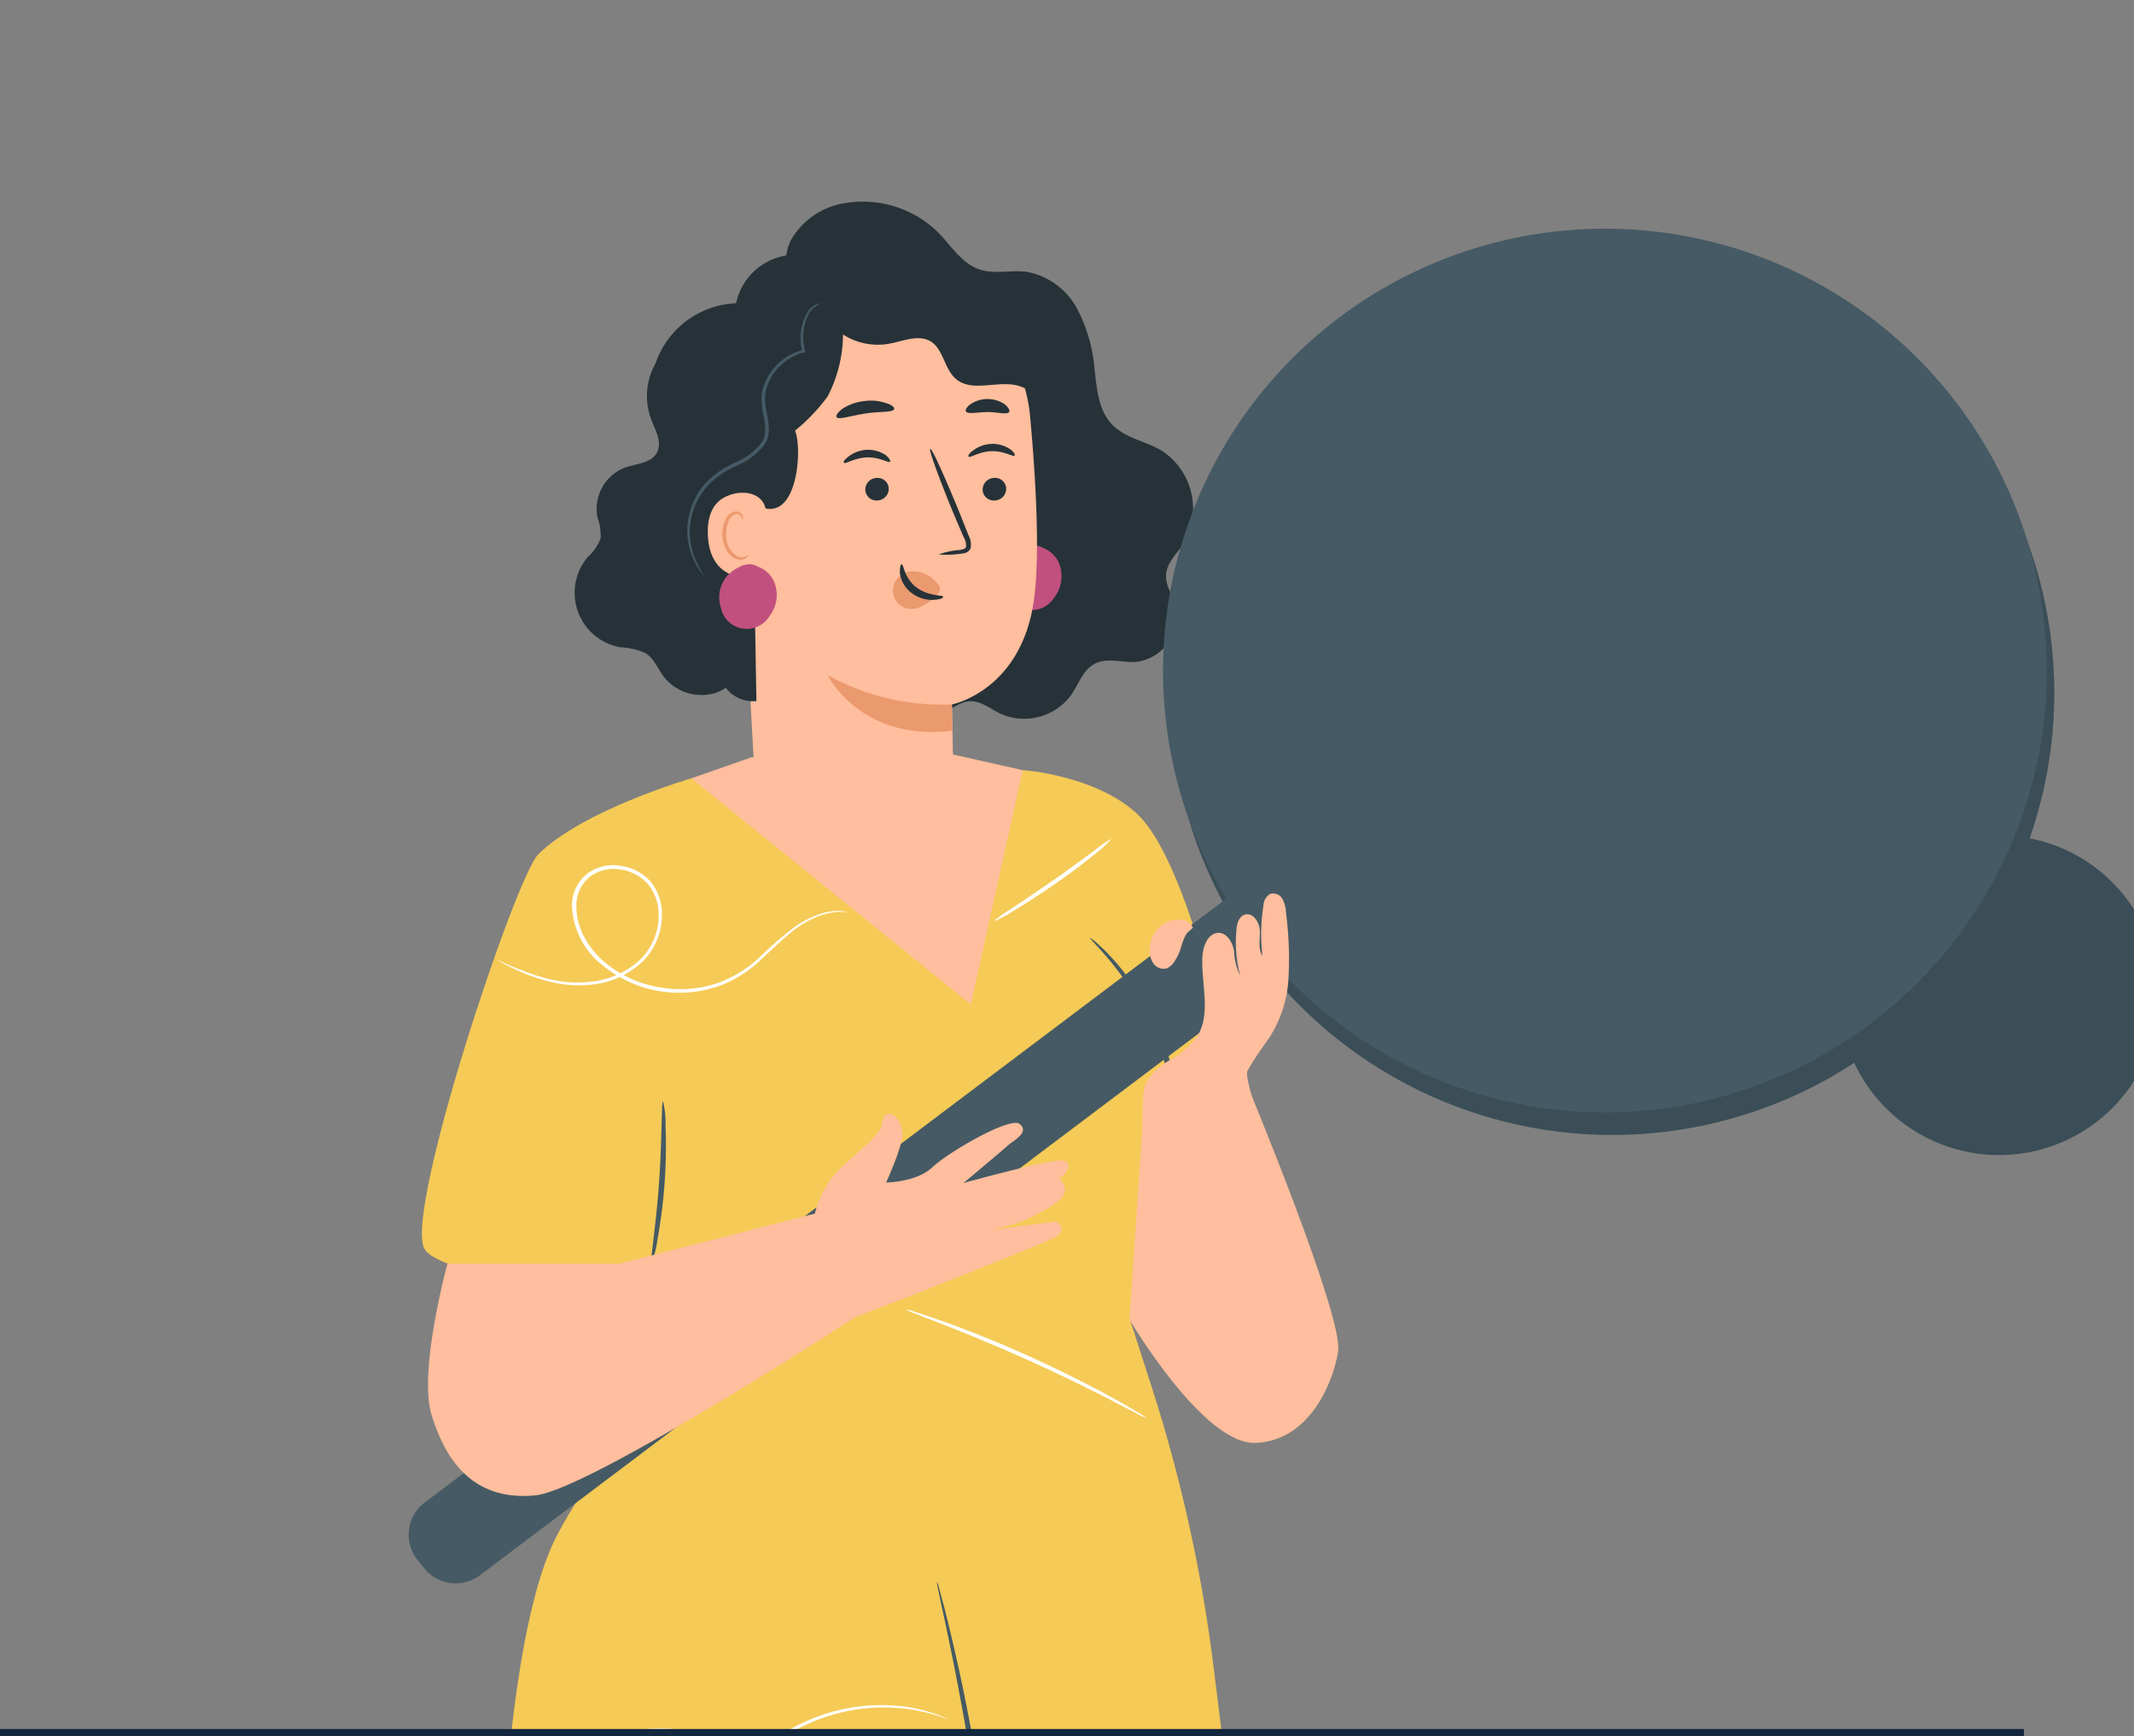 <svg xmlns="http://www.w3.org/2000/svg" xmlns:xlink="http://www.w3.org/1999/xlink" width="300.5" height="244.5" viewBox="0 0 300.5 244.5">
  <rect x="0" y="0" width="300.5" height="244.5" fill="#808080" stroke="none"/>
  <defs>
    <clipPath id="clip-path">
      <rect id="Rectángulo_31245" data-name="Rectángulo 31245" width="252" height="244" transform="translate(-71 1765.562)" fill="#fff" stroke="#707070" stroke-width="1"/>
    </clipPath>
  </defs>
  <g id="Grupo_58725" data-name="Grupo 58725" transform="translate(12751 1611.441)">
    <g id="Enmascarar_grupo_50" data-name="Enmascarar grupo 50" transform="translate(-12631.5 -3377.003)" clip-path="url(#clip-path)">
      <g id="freepik--Character--inject-7" transform="translate(-61.954 1793.96)">
        <path id="Trazado_132166" data-name="Trazado 132166" d="M146.61,183.855l8.5-2.969,27.841-.5,10.3,2.309,3.034,39.379-12.553,6.949-29.1-21.195Z" transform="translate(-106.811 -102.638)" fill="#ffbe9d"/>
        <path id="Trazado_132167" data-name="Trazado 132167" d="M168.335,25.043c-2.754-1.749-3.424-5.806-1.932-8.72a10.666,10.666,0,0,1,7.876-5.177,15.1,15.1,0,0,1,12.952,4.314c1.767,1.836,3.213,4.218,5.622,5.049,2.157.734,4.457.073,6.678.353a10.1,10.1,0,0,1,7.068,5.094,21.759,21.759,0,0,1,2.515,8.633c.326,2.754.542,5.751,2.442,7.747s4.778,2.364,7.077,3.759a9.712,9.712,0,0,1,2.882,13.241c-.918,1.336-2.226,2.556-2.322,4.163s.854,2.786,1.294,4.19a6.536,6.536,0,0,1-4.7,7.958,5.906,5.906,0,0,1-.895.165c-1.909.11-3.961-.638-5.677.216s-2.332,2.905-3.419,4.47a8.2,8.2,0,0,1-9.982,2.575c-1.414-.688-2.754-1.836-4.314-1.726s-2.8,1.437-4.319,1.739c-2.006.386-3.915-1.079-5.113-2.754s-2.019-3.626-3.552-4.984c-2.006-1.781-4.814-2.212-7.343-3.084a20.731,20.731,0,0,1-11.708-29.043" transform="translate(-112.532 -10.982)" fill="#263238"/>
        <path id="Trazado_132168" data-name="Trazado 132168" d="M243.645,118.122a5.613,5.613,0,0,1,2.235-1.464h-.174a3.484,3.484,0,0,1,.486-.087,2.3,2.3,0,0,1,1.749.216h0a4.158,4.158,0,0,1,2.263,1.974,4.906,4.906,0,0,1-.583,5.049,3.739,3.739,0,0,1-6.861-1.285,4.672,4.672,0,0,1,.886-4.4Z" transform="translate(-158.716 -68.064)" fill="#c1507f"/>
        <path id="Trazado_132169" data-name="Trazado 132169" d="M162.377,106.856l-2.933-53.7a4.59,4.59,0,0,1,3.947-4.75l24.013-6.8c7.724-1.079,13.145,8.353,13.856,16.11.785,8.633,1.414,19.175.569,25.651-1.68,13.016-11.566,14.948-11.566,14.948l.138,7.421-.785,20.194Z" transform="translate(-113.752 -27.507)" fill="#ffbe9d"/>
        <path id="Trazado_132170" data-name="Trazado 132170" d="M239.313,97.2a1.661,1.661,0,0,1-1.551,1.726,1.583,1.583,0,0,1-1.762-1.4v-.06a1.666,1.666,0,0,1,1.556-1.712,1.583,1.583,0,0,1,1.753,1.377A.189.189,0,0,1,239.313,97.2Z" transform="translate(-155.173 -56.843)" fill="#263238"/>
        <path id="Trazado_132171" data-name="Trazado 132171" d="M238.134,86.97c-.193.216-1.487-.679-3.236-.624s-3.075.991-3.213.776.106-.5.665-.918a4.663,4.663,0,0,1,2.611-.886,4.328,4.328,0,0,1,2.589.771C238.07,86.475,238.267,86.865,238.134,86.97Z" transform="translate(-152.819 -51.2)" fill="#263238"/>
        <path id="Trazado_132172" data-name="Trazado 132172" d="M203.3,97.2a1.661,1.661,0,0,1-1.556,1.726A1.588,1.588,0,0,1,200,97.515v-.046a1.643,1.643,0,0,1,1.542-1.712,1.583,1.583,0,0,1,1.753,1.377A.633.633,0,0,1,203.3,97.2Z" transform="translate(-135.695 -56.843)" fill="#263238"/>
        <path id="Trazado_132173" data-name="Trazado 132173" d="M199.891,88.813c-.2.22-1.492-.679-3.24-.615s-3.075.982-3.236.766.106-.459.67-.918a4.59,4.59,0,0,1,2.612-.918,4.489,4.489,0,0,1,2.611.766C199.79,88.3,199.988,88.685,199.891,88.813Z" transform="translate(-132.109 -52.179)" fill="#263238"/>
        <path id="Trazado_132174" data-name="Trazado 132174" d="M221.086,101.7a11.322,11.322,0,0,1,2.891-.615c.459-.055.886-.161.95-.459a2.157,2.157,0,0,0-.335-1.34l-1.469-3.442c-2.006-4.9-3.484-8.936-3.236-9.009s2,3.828,4.016,8.72l1.377,3.461a2.754,2.754,0,0,1,.294,1.795,1.147,1.147,0,0,1-.734.679,2.8,2.8,0,0,1-.78.129A12.057,12.057,0,0,1,221.086,101.7Z" transform="translate(-146.442 -52.023)" fill="#263238"/>
        <path id="Trazado_132175" data-name="Trazado 132175" d="M205.931,160.381a33,33,0,0,1-17.491-4.131s4.626,9.422,17.555,7.834Z" transform="translate(-129.442 -89.577)" fill="#eb996e"/>
        <path id="Trazado_132176" data-name="Trazado 132176" d="M214.824,126.264a4.36,4.36,0,0,0-3.672-1.836,2.832,2.832,0,0,0-2.295,1.345,2.754,2.754,0,0,0,.119,2.882,2.717,2.717,0,0,0,2.937.959,6.5,6.5,0,0,0,2.589-1.694,2.249,2.249,0,0,0,.542-.688.918.918,0,0,0-.1-.918" transform="translate(-140.299 -72.36)" fill="#eb996e"/>
        <path id="Trazado_132177" data-name="Trazado 132177" d="M210.857,122.24c.294,0,.344,1.923,2.052,3.24s3.754,1.079,3.786,1.326-.459.386-1.326.459a4.856,4.856,0,0,1-3.153-1.005,4.19,4.19,0,0,1-1.6-2.726C210.568,122.726,210.729,122.231,210.857,122.24Z" transform="translate(-141.437 -71.177)" fill="#263238"/>
        <path id="Trazado_132178" data-name="Trazado 132178" d="M199.259,73.237c-.165.486-1.955.3-4.048.615s-3.768.941-4.057.509c-.129-.207.151-.67.817-1.166a6.806,6.806,0,0,1,2.992-1.079,6.682,6.682,0,0,1,3.181.28C198.943,72.631,199.328,73,199.259,73.237Z" transform="translate(-130.894 -44.016)" fill="#263238"/>
        <path id="Trazado_132179" data-name="Trazado 132179" d="M236.921,73.384c-.317.408-1.556,0-3.034,0s-2.731.344-3.034-.069c-.128-.2.055-.615.592-1.014a4.323,4.323,0,0,1,4.879,0C236.866,72.765,237.05,73.178,236.921,73.384Z" transform="translate(-152.368 -43.75)" fill="#263238"/>
        <path id="Trazado_132180" data-name="Trazado 132180" d="M222.384,47.176a8.766,8.766,0,0,0-3.41-4.9c-.918-.615-2.015-.982-2.891-1.684-1.868-1.51-2.295-4.131-3.451-6.246a9.845,9.845,0,0,0-7.472-5.007c-2.57-.257-5.214.509-7.715-.119-1.859-.459-3.465-1.671-5.342-2.029-3.672-.688-7.045,1.932-9.712,4.544,0,2.611,2.07,4.319,4.08,6.035a9.051,9.051,0,0,0,7.343,1.932c1.987-.358,4.177-1.377,5.907-.3s1.886,3.851,3.493,5.241c2.295,2,5.967.133,8.881,1,2.258.67,3.672,2.827,5.173,4.64s3.731,3.539,5.989,2.869a26.032,26.032,0,0,0-.872-5.967Z" transform="translate(-126.169 -19.69)" fill="#263238"/>
        <path id="Trazado_132181" data-name="Trazado 132181" d="M156.5,35.577c-1.707-.5-5.2-1.6-6.118-3.075A10.437,10.437,0,0,0,141.3,27.32a8.629,8.629,0,0,0-7.747,6.811,12.525,12.525,0,0,0-11.323,8.436,9.386,9.386,0,0,0-.633,7.913c.592,1.542,1.6,3.213.808,4.7s-2.85,1.524-4.434,2.07a6.251,6.251,0,0,0-3.952,6.985,7.554,7.554,0,0,1,.459,3.011,6.632,6.632,0,0,1-1.836,2.653A7.8,7.8,0,0,0,117.2,82.574a10.152,10.152,0,0,1,3.585.817c1.207.748,1.739,2.162,2.579,3.323a6.728,6.728,0,0,0,7.284,2.295,6.22,6.22,0,0,0,1.459-.734,4.815,4.815,0,0,0,4.314,1.886l-.5-28.5a2.3,2.3,0,0,0,1.726,1.349c4.59,1.079,5.246-8.385,4.218-10.942a26.023,26.023,0,0,0,4.59-4.824,19.2,19.2,0,0,0,2.157-9.257C150.226,38.11,157.262,35.778,156.5,35.577Z" transform="translate(-87.451 -19.821)" fill="#263238"/>
        <path id="Trazado_132182" data-name="Trazado 132182" d="M159.857,102.984c-.142-2.754-3.539-3.369-5.967-1.974-1.326.766-2.332,2.295-2.212,5.241.326,7.867,8.151,5.916,8.16,5.7S160.018,106.242,159.857,102.984Z" transform="translate(-109.548 -59.3)" fill="#ffbe9d"/>
        <path id="Trazado_132183" data-name="Trazado 132183" d="M159.732,112.186s-.142.1-.367.216a1.446,1.446,0,0,1-1.01.05,3.387,3.387,0,0,1-1.68-2.979,4.328,4.328,0,0,1,.3-1.974,1.625,1.625,0,0,1,.982-1.079.7.7,0,0,1,.822.344c.119.216.078.376.119.39s.161-.142.087-.459a.89.89,0,0,0-.335-.459,1.033,1.033,0,0,0-.766-.174,1.9,1.9,0,0,0-1.377,1.276,4.65,4.65,0,0,0-.386,2.157c.119,1.588.982,3.034,2.157,3.314a1.441,1.441,0,0,0,1.239-.257C159.732,112.369,159.755,112.195,159.732,112.186Z" transform="translate(-111.951 -62.417)" fill="#eb996e"/>
        <path id="Trazado_132184" data-name="Trazado 132184" d="M164.137,42.18a4.691,4.691,0,0,0-1.574,1.317,7.215,7.215,0,0,0-.574,5.4v.2H161.8a7.55,7.55,0,0,0-5.072,4.475,5.733,5.733,0,0,0-.4,1.918,10.882,10.882,0,0,0,.234,2.075,14.087,14.087,0,0,1,.3,2.231,3.672,3.672,0,0,1-.643,2.318,9.5,9.5,0,0,1-3.878,2.933,13.259,13.259,0,0,0-3.672,2.387,9.79,9.79,0,0,0-2.933,6.6,10.189,10.189,0,0,0,1.079,4.856c.519,1.079.959,1.583.918,1.616s-.142-.106-.344-.353a8.107,8.107,0,0,1-.766-1.166,9.987,9.987,0,0,1-1.244-4.966,10.148,10.148,0,0,1,2.969-6.94,13.833,13.833,0,0,1,3.786-2.488,9.179,9.179,0,0,0,3.672-2.754c.877-1.189.486-2.754.262-4.131a11.382,11.382,0,0,1-.248-2.157,6.379,6.379,0,0,1,.459-2.107,7.945,7.945,0,0,1,5.448-4.718l-.151.248a7.343,7.343,0,0,1,.789-5.664A3.438,3.438,0,0,1,163.6,42.3,1.914,1.914,0,0,1,164.137,42.18Z" transform="translate(-106.144 -27.861)" fill="#455a64"/>
        <path id="Trazado_132185" data-name="Trazado 132185" d="M156.293,123.886a5.622,5.622,0,0,1,2.235-1.469h-.174a3.336,3.336,0,0,1,.459-.078,2.166,2.166,0,0,1,1.749.216h0a4.131,4.131,0,0,1,2.263,1.964,4.865,4.865,0,0,1-.583,5.049,3.731,3.731,0,0,1-6.852-1.281A4.622,4.622,0,0,1,156.293,123.886Z" transform="translate(-111.445 -71.179)" fill="#c1507f"/>
        <path id="Trazado_132186" data-name="Trazado 132186" d="M143.553,807.71,113,829.639l27.079,38.167c3.488-2.813-3.236-27.753-3.236-27.753l19.2-14.6Z" transform="translate(-88.626 -442.042)" fill="#263238"/>
        <g id="Grupo_58707" data-name="Grupo 58707" transform="translate(38.548 384.639)" opacity="0.6">
          <path id="Trazado_132187" data-name="Trazado 132187" d="M146.861,849.442a1.923,1.923,0,0,0-2.547.184,1.836,1.836,0,0,0,.161,2.529,2.033,2.033,0,0,0,2.7-.207,1.909,1.909,0,0,0-.459-2.611" transform="translate(-143.884 -849.045)" fill="#455a64"/>
        </g>
        <path id="Trazado_132188" data-name="Trazado 132188" d="M113.24,852.665l3.075-2.235,24.651,37.695s.459,2.226-.886,2.873Z" transform="translate(-88.756 -465.155)" fill="#455a64"/>
        <path id="Trazado_132189" data-name="Trazado 132189" d="M160.974,876.547c-.184.129-.918-.748-2.157-1.244s-2.387-.422-2.428-.647,1.221-.711,2.754-.087S161.18,876.46,160.974,876.547Z" transform="translate(-112.101 -478.049)" fill="#455a64"/>
        <path id="Trazado_132190" data-name="Trazado 132190" d="M163.537,889.009c-.151.174-1.079-.409-2.295-.487s-2.162.335-2.322.142.844-1.079,2.387-.918S163.693,888.881,163.537,889.009Z" transform="translate(-113.462 -485.335)" fill="#455a64"/>
        <path id="Trazado_132191" data-name="Trazado 132191" d="M162.033,901.267c-.165-.142.583-1.083,1.941-1.308s2.382.344,2.295.528-1.023,0-2.157.262S162.18,901.437,162.033,901.267Z" transform="translate(-115.143 -491.924)" fill="#455a64"/>
        <path id="Trazado_132192" data-name="Trazado 132192" d="M172.1,867c-.225,0-.574-1-1.377-2s-1.739-1.588-1.643-1.8,1.317.105,2.258,1.3S172.318,866.942,172.1,867Z" transform="translate(-118.965 -472.028)" fill="#455a64"/>
        <path id="Trazado_132193" data-name="Trazado 132193" d="M181.319,853.66a4.9,4.9,0,0,1-1.345-1.918,9.85,9.85,0,0,1-.8-2.428,10.555,10.555,0,0,1-.207-1.524,2.923,2.923,0,0,1,0-.895,1,1,0,0,1,.918-.785,1.244,1.244,0,0,1,1.005.514,2.583,2.583,0,0,1,.408.789,7.6,7.6,0,0,1,.459,1.478,8.532,8.532,0,0,1,.1,2.579,3.961,3.961,0,0,1-.757,2.226c-.129,0,.151-.886.193-2.267a9.279,9.279,0,0,0-.257-2.387,9.066,9.066,0,0,0-.431-1.336c-.184-.459-.422-.822-.679-.8s-.128,0-.184.193a2.249,2.249,0,0,0,0,.656,9.954,9.954,0,0,0,.138,1.414,14.769,14.769,0,0,0,.606,2.355A17.756,17.756,0,0,1,181.319,853.66Z" transform="translate(-124.3 -462.818)" fill="#455a64"/>
        <path id="Trazado_132194" data-name="Trazado 132194" d="M183.16,858.378a4.151,4.151,0,0,1,1.487-1.836,8.008,8.008,0,0,1,2.295-1.23,7.722,7.722,0,0,1,1.51-.335,1.919,1.919,0,0,1,1.836.537,1.079,1.079,0,0,1,0,1.18,2.79,2.79,0,0,1-.56.688,4.98,4.98,0,0,1-1.285.918,5.387,5.387,0,0,1-2.547.583c-1.519,0-2.295-.661-2.244-.725a18.033,18.033,0,0,0,2.221.165,5.411,5.411,0,0,0,2.226-.67,4.589,4.589,0,0,0,1.079-.822c.367-.344.583-.734.459-.854a1.345,1.345,0,0,0-1.079-.225,8.315,8.315,0,0,0-1.377.257,8.815,8.815,0,0,0-2.157.982C183.84,857.762,183.27,858.465,183.16,858.378Z" transform="translate(-126.581 -467.586)" fill="#455a64"/>
        <path id="Trazado_132195" data-name="Trazado 132195" d="M149.15,856.134l.344,37.635,46.814-.207c-.289-4.466-24.536-13.337-24.536-13.337l.753-24.1Z" transform="translate(-108.185 -468.234)" fill="#263238"/>
        <g id="Grupo_58708" data-name="Grupo 58708" transform="translate(47.743 409.99)" opacity="0.6">
          <path id="Trazado_132196" data-name="Trazado 132196" d="M165.263,904.312a1.914,1.914,0,0,0-1.317,2.157,1.859,1.859,0,0,0,2.162,1.326,2.029,2.029,0,0,0,1.377-2.332,1.914,1.914,0,0,0-2.4-1.079" transform="translate(-163.917 -904.279)" fill="#455a64"/>
        </g>
        <path id="Trazado_132197" data-name="Trazado 132197" d="M149.835,933.306l-.055-3.8,45,1.519s2.084.918,1.836,2.373Z" transform="translate(-108.526 -507.94)" fill="#455a64"/>
        <path id="Trazado_132198" data-name="Trazado 132198" d="M195.018,907.817c0,.239-1.152.344-2.295,1.079s-1.717,1.707-1.918,1.62.115-1.414,1.5-2.295S195.064,907.616,195.018,907.817Z" transform="translate(-130.692 -496.093)" fill="#455a64"/>
        <path id="Trazado_132199" data-name="Trazado 132199" d="M207.107,912.357c.055.216-.918.615-1.7,1.574s-1,2-1.221,1.987-.376-1.294.606-2.483S207.107,912.145,207.107,912.357Z" transform="translate(-137.87 -498.612)" fill="#455a64"/>
        <path id="Trazado_132200" data-name="Trazado 132200" d="M216.551,920.566c-.207.051-.528-1.083,0-2.345s1.648-1.758,1.749-1.574-.565.863-1.028,1.9S216.776,920.543,216.551,920.566Z" transform="translate(-144.496 -500.961)" fill="#455a64"/>
        <path id="Trazado_132201" data-name="Trazado 132201" d="M193.364,895.15c-.087.207-1.143-.106-2.428,0s-2.295.5-2.419.3.844-1.014,2.364-1.079S193.483,894.967,193.364,895.15Z" transform="translate(-129.478 -488.929)" fill="#455a64"/>
        <path id="Trazado_132202" data-name="Trazado 132202" d="M188.22,879.6a4.313,4.313,0,0,1-2.341,0,10.015,10.015,0,0,1-2.46-.744,10.443,10.443,0,0,1-1.349-.7,2.868,2.868,0,0,1-.711-.551,1.014,1.014,0,0,1-.11-1.221,1.244,1.244,0,0,1,1.005-.514,2.952,2.952,0,0,1,.872.106,9.213,9.213,0,0,1,1.469.5,8.421,8.421,0,0,1,2.157,1.414c1.079,1.005,1.469,1.836,1.377,1.9s-.633-.638-1.744-1.469a9.375,9.375,0,0,0-2.1-1.166,9.085,9.085,0,0,0-1.345-.408c-.5-.128-.918-.128-1.083.087s-.05.119,0,.271a2.833,2.833,0,0,0,.532.4,11.734,11.734,0,0,0,1.239.7,12.986,12.986,0,0,0,2.267.854A19.868,19.868,0,0,1,188.22,879.6Z" transform="translate(-125.468 -478.918)" fill="#455a64"/>
        <path id="Trazado_132203" data-name="Trazado 132203" d="M195.245,875.914a3.708,3.708,0,0,1-.633-2.267,7.687,7.687,0,0,1,.918-3.993,1.932,1.932,0,0,1,1.492-1.184,1.074,1.074,0,0,1,.982.647,3.291,3.291,0,0,1,.234.863,4.769,4.769,0,0,1,0,1.574,5.333,5.333,0,0,1-.991,2.428c-.918,1.221-1.836,1.492-1.877,1.414a9.515,9.515,0,0,0,1.414-1.726,5.407,5.407,0,0,0,.734-2.157,4.843,4.843,0,0,0,0-1.377c-.078-.5-.262-.918-.459-.84a1.73,1.73,0,0,0-.817.766,7.539,7.539,0,0,0-.574,1.271,8.721,8.721,0,0,0-.459,2.345C195.107,875.019,195.355,875.882,195.245,875.914Z" transform="translate(-132.777 -474.915)" fill="#455a64"/>
        <path id="Trazado_132204" data-name="Trazado 132204" d="M149.15,856.134l.344,37.635,46.814-.207c-.289-4.466-24.536-13.337-24.536-13.337l.753-24.1Z" transform="translate(-108.185 -468.234)" fill="#263238"/>
        <g id="Grupo_58709" data-name="Grupo 58709" transform="translate(47.743 409.99)" opacity="0.6">
          <path id="Trazado_132205" data-name="Trazado 132205" d="M165.263,904.312a1.914,1.914,0,0,0-1.317,2.157,1.859,1.859,0,0,0,2.162,1.326,2.029,2.029,0,0,0,1.377-2.332,1.914,1.914,0,0,0-2.4-1.079" transform="translate(-163.917 -904.279)" fill="#455a64"/>
        </g>
        <path id="Trazado_132206" data-name="Trazado 132206" d="M149.835,933.306l-.055-3.8,45,1.519s2.084.918,1.836,2.373Z" transform="translate(-108.526 -507.94)" fill="#455a64"/>
        <path id="Trazado_132207" data-name="Trazado 132207" d="M195.018,907.817c0,.239-1.152.344-2.295,1.079s-1.717,1.707-1.918,1.62.115-1.414,1.5-2.295S195.064,907.616,195.018,907.817Z" transform="translate(-130.692 -496.093)" fill="#455a64"/>
        <path id="Trazado_132208" data-name="Trazado 132208" d="M207.107,912.357c.055.216-.918.615-1.7,1.574s-1,2-1.221,1.987-.376-1.294.606-2.483S207.107,912.145,207.107,912.357Z" transform="translate(-137.87 -498.612)" fill="#455a64"/>
        <path id="Trazado_132209" data-name="Trazado 132209" d="M216.551,920.566c-.207.051-.528-1.083,0-2.345s1.648-1.758,1.749-1.574-.565.863-1.028,1.9S216.776,920.543,216.551,920.566Z" transform="translate(-144.496 -500.961)" fill="#455a64"/>
        <path id="Trazado_132210" data-name="Trazado 132210" d="M193.364,895.15c-.087.207-1.143-.106-2.428,0s-2.295.5-2.419.3.844-1.014,2.364-1.079S193.483,894.967,193.364,895.15Z" transform="translate(-129.478 -488.929)" fill="#455a64"/>
        <path id="Trazado_132211" data-name="Trazado 132211" d="M188.22,879.6a4.313,4.313,0,0,1-2.341,0,10.015,10.015,0,0,1-2.46-.744,10.443,10.443,0,0,1-1.349-.7,2.868,2.868,0,0,1-.711-.551,1.014,1.014,0,0,1-.11-1.221,1.244,1.244,0,0,1,1.005-.514,2.952,2.952,0,0,1,.872.106,9.213,9.213,0,0,1,1.469.5,8.421,8.421,0,0,1,2.157,1.414c1.079,1.005,1.469,1.836,1.377,1.9s-.633-.638-1.744-1.469a9.375,9.375,0,0,0-2.1-1.166,9.085,9.085,0,0,0-1.345-.408c-.5-.128-.918-.128-1.083.087s-.05.119,0,.271a2.833,2.833,0,0,0,.532.4,11.734,11.734,0,0,0,1.239.7,12.986,12.986,0,0,0,2.267.854A19.868,19.868,0,0,1,188.22,879.6Z" transform="translate(-125.468 -478.918)" fill="#455a64"/>
        <path id="Trazado_132212" data-name="Trazado 132212" d="M195.245,875.914a3.708,3.708,0,0,1-.633-2.267,7.687,7.687,0,0,1,.918-3.993,1.932,1.932,0,0,1,1.492-1.184,1.074,1.074,0,0,1,.982.647,3.291,3.291,0,0,1,.234.863,4.769,4.769,0,0,1,0,1.574,5.333,5.333,0,0,1-.991,2.428c-.918,1.221-1.836,1.492-1.877,1.414a9.515,9.515,0,0,0,1.414-1.726,5.407,5.407,0,0,0,.734-2.157,4.843,4.843,0,0,0,0-1.377c-.078-.5-.262-.918-.459-.84a1.73,1.73,0,0,0-.817.766,7.539,7.539,0,0,0-.574,1.271,8.721,8.721,0,0,0-.459,2.345C195.107,875.019,195.355,875.882,195.245,875.914Z" transform="translate(-132.777 -474.915)" fill="#455a64"/>
        <path id="Trazado_132213" data-name="Trazado 132213" d="M128.428,377.66s-6.559,7.027-9.776,13.769-5.287,22.787-5.287,22.787-9.055,20.194-7.674,30.489,10.62,80.9,10.62,80.9-.459,68.615,6.077,80.851l1.455,6.6,26.386-4.681h0l5.815-138.492,16.1-91.586Z" transform="translate(-84.594 -209.369)" fill="#455a64"/>
        <path id="Trazado_132214" data-name="Trazado 132214" d="M180.872,405.529a3.892,3.892,0,0,1-.17-1.079c-.078-.688-.119-1.7-.142-2.947a85.907,85.907,0,0,1,.583-9.712c.431-3.672.808-6.995,1.079-9.638a31.535,31.535,0,0,1,.519-3.984,21.437,21.437,0,0,1-.064,4.025c-.161,2.483-.528,5.907-.918,9.716s-.688,7.174-.766,9.638A38.357,38.357,0,0,1,180.872,405.529Z" transform="translate(-125.179 -209.645)" fill="#455a64"/>
        <path id="Trazado_132215" data-name="Trazado 132215" d="M190,389.37c-.174,0-.918-2.373-1.331-5.462a17.44,17.44,0,0,1-.138-5.608c.184,0,.367,2.478.776,5.508A44.271,44.271,0,0,1,190,389.37Z" transform="translate(-129.401 -209.715)" fill="#455a64"/>
        <path id="Trazado_132216" data-name="Trazado 132216" d="M223.362,387.82a3.043,3.043,0,0,0-1.014-1.519,1.955,1.955,0,0,0-1.8-.184,1.868,1.868,0,0,0,.055,3.5,1.96,1.96,0,0,0,1.8-.239,3.057,3.057,0,0,0,.959-1.556,1,1,0,0,1,.064.551,2.152,2.152,0,0,1-.744,1.377,2.382,2.382,0,0,1-2.295.459,2.442,2.442,0,0,1-.078-4.59,2.368,2.368,0,0,1,2.295.367,2.143,2.143,0,0,1,.785,1.326C223.449,387.627,223.4,387.82,223.362,387.82Z" transform="translate(-145.836 -213.594)" fill="#455a64"/>
        <path id="Trazado_132217" data-name="Trazado 132217" d="M215.192,397.119s12.952,88.318,14.366,103.395-53.322,95.492-53.322,95.492L153.14,568.724l35.235-65.5-11.869-65.232,15.917-58.357,20.731-.312Z" transform="translate(-110.344 -210.267)" fill="#455a64"/>
        <path id="Trazado_132218" data-name="Trazado 132218" d="M133.39,644.467a18.054,18.054,0,0,0,.184,1.923c.165,1.262.459,3.107.918,5.508.886,4.782,2.295,11.722,4.218,20.378v.17h.184l26.427-4.7h.2v-.2c.734-18.111,1.606-39.755,2.547-62.96.982-24.981,1.877-48.127,2.621-67.132h0c1.974-15.26,3.617-27.873,4.759-36.689.551-4.383.982-7.825,1.285-10.2q.193-1.735.312-2.689c.073-.633.087-.918.087-.918s-.064.3-.165.918-.216,1.519-.386,2.676c-.326,2.373-.812,5.806-1.414,10.189-1.2,8.826-2.905,21.429-4.966,36.689h0c-.766,18.992-1.7,42.142-2.717,67.114-.918,23.21-1.749,44.859-2.46,62.965l.216-.234-26.377,4.8.216.151c-1.951-8.633-3.433-15.563-4.378-20.323-.459-2.382-.812-4.227-1.005-5.48-.11-.615-.174-1.079-.216-1.414S133.39,644.467,133.39,644.467Z" transform="translate(-99.658 -268.504)" fill="#263238"/>
        <path id="Trazado_132219" data-name="Trazado 132219" d="M101.9,186.571S86.581,191.028,80.325,197.3c-3.171,3.181-18.68,49.641-16.064,55.415,1.836,4.043,27.423,7.118,27.423,7.118l9.046,8.463,62.878-5.508,6.563-17.6,10.1-5.916s-6.692-39.54-15.678-47.773c-5.893-5.393-16.018-6.086-16.018-6.086l-7.316,33.013Z" transform="translate(-62.097 -105.354)" fill="#f5ca56"/>
        <path id="Trazado_132220" data-name="Trazado 132220" d="M279.982,276.613c-.151,0,.583-2.373.982-6.26a41.5,41.5,0,0,0,.11-6.839,40.848,40.848,0,0,0-8.05-21.778c-2.354-3.121-4.19-4.741-4.08-4.847a6.82,6.82,0,0,1,1.326,1.079,16.065,16.065,0,0,1,1.437,1.414,26.243,26.243,0,0,1,1.758,2.019,37.028,37.028,0,0,1,3.832,5.806,39.352,39.352,0,0,1,4.544,16.316,36.656,36.656,0,0,1-.285,6.949,22.3,22.3,0,0,1-.459,2.625,14.3,14.3,0,0,1-.5,1.951,6.653,6.653,0,0,1-.62,1.565Z" transform="translate(-172.996 -133.207)" fill="#455a64"/>
        <path id="Trazado_132221" data-name="Trazado 132221" d="M112.719,356.613S100.566,370.868,95.031,381.4C82.4,405.323,86.907,501.645,86.907,501.645l112.868-1.638L187.461,400.3a215.491,215.491,0,0,0-8.633-39.338l-3.961-12.309Z" transform="translate(-74.085 -193.673)" fill="#f5ca56"/>
        <path id="Trazado_132222" data-name="Trazado 132222" d="M135.952,287a12.163,12.163,0,0,1,.367,3.355,74.118,74.118,0,0,1-1.157,16.243,13.108,13.108,0,0,1-.831,3.213c-.239,0,.638-5.113,1.079-11.414S135.723,287,135.952,287Z" transform="translate(-100.146 -160.318)" fill="#455a64"/>
        <path id="Trazado_132223" data-name="Trazado 132223" d="M231.714,520.769a4.405,4.405,0,0,1-.064-.886c0-.67,0-1.5-.055-2.534,0-2.162-.064-5.4-.174-9.326-.216-7.867-.8-18.735-2.157-30.668s-3.236-22.664-4.746-30.388c-.766-3.864-1.427-6.985-1.9-9.133-.207-1.014-.381-1.836-.519-2.478a4.167,4.167,0,0,1-.128-.886,3.64,3.64,0,0,1,.289.84c.174.647.39,1.459.661,2.451.569,2.157,1.3,5.246,2.157,9.1,1.684,7.692,3.626,18.432,4.984,30.4a304.324,304.324,0,0,1,1.909,30.75c0,3.938,0,7.132-.064,9.335,0,1.079-.073,1.877-.1,2.533A3.214,3.214,0,0,1,231.714,520.769Z" transform="translate(-147.583 -240.105)" fill="#455a64"/>
        <path id="Trazado_132224" data-name="Trazado 132224" d="M136.388,221.2a9.032,9.032,0,0,0-3.7.431,13.883,13.883,0,0,0-3.846,2.1c-1.377,1.079-2.754,2.419-4.369,3.9a17.551,17.551,0,0,1-5.989,3.906,16.982,16.982,0,0,1-16.477-2.754,11.171,11.171,0,0,1-4.424-8.5,5.765,5.765,0,0,1,2.157-4.512,6.109,6.109,0,0,1,4.741-1.079,6.857,6.857,0,0,1,4.131,2.157,7.174,7.174,0,0,1,1.629,4.209,9.271,9.271,0,0,1-3.13,7.486,12.314,12.314,0,0,1-6.563,2.85,16.408,16.408,0,0,1-5.888-.353,25.413,25.413,0,0,1-4.232-1.4c-1.079-.486-1.964-.918-2.524-1.221l-.647-.353a1.1,1.1,0,0,1-.207-.142s.312.129.918.4,1.437.661,2.57,1.079a27.933,27.933,0,0,0,4.209,1.308,16.665,16.665,0,0,0,5.783.257,12.007,12.007,0,0,0,6.3-2.754,8.72,8.72,0,0,0,2.947-7.082,6.614,6.614,0,0,0-1.519-3.892,6.3,6.3,0,0,0-3.823-2.029,5.563,5.563,0,0,0-4.314.991,5.214,5.214,0,0,0-1.923,4.089,9.322,9.322,0,0,0,1.212,4.59,11.828,11.828,0,0,0,2.988,3.548,16.22,16.22,0,0,0,8.036,3.442,16.467,16.467,0,0,0,7.931-.776,17.271,17.271,0,0,0,5.879-3.768,55.473,55.473,0,0,1,4.457-3.86,13.723,13.723,0,0,1,3.961-2.052,7.706,7.706,0,0,1,2.8-.367A4.176,4.176,0,0,1,136.388,221.2Z" transform="translate(-74.586 -121.142)" fill="#fff"/>
        <path id="Trazado_132225" data-name="Trazado 132225" d="M151.864,474.2h-.349l-.968-.33a25.636,25.636,0,0,0-3.832-.918,26.563,26.563,0,0,0-6.214-.193,26.029,26.029,0,0,0-7.954,2.029,25.141,25.141,0,0,0-4.2,2.295,24.077,24.077,0,0,0-3.915,3.373,19.217,19.217,0,0,0-5.085,10.015,12.819,12.819,0,0,0,3.809,11.378,9.312,9.312,0,0,0,12.185.321,7.7,7.7,0,0,0,2.589-5.966,13.5,13.5,0,0,0-1.8-6.292,21.783,21.783,0,0,0-3.915-5.072,30.35,30.35,0,0,0-4.824-3.874,30.809,30.809,0,0,0-10.556-4.319,29.112,29.112,0,0,0-9.932-.248,30.961,30.961,0,0,0-13.31,5.342,32.518,32.518,0,0,0-3.075,2.474l-.748.711-.266.225a2.292,2.292,0,0,1,.225-.266l.711-.776a25.932,25.932,0,0,1,3.02-2.566,30.471,30.471,0,0,1,13.393-5.572,29.374,29.374,0,0,1,10.1.2,30.783,30.783,0,0,1,15.646,8.261,22,22,0,0,1,4.021,5.186,13.943,13.943,0,0,1,1.868,6.549,8.262,8.262,0,0,1-2.754,6.389,9.84,9.84,0,0,1-12.952-.335,13.273,13.273,0,0,1-3.947-11.869,19.51,19.51,0,0,1,5.255-10.253,24.6,24.6,0,0,1,4-3.428,26.058,26.058,0,0,1,4.314-2.295,25.675,25.675,0,0,1,14.366-1.684,22.217,22.217,0,0,1,3.832,1.079l.959.39A1.977,1.977,0,0,1,151.864,474.2Z" transform="translate(-75.912 -260.586)" fill="#fff"/>
        <path id="Trazado_132226" data-name="Trazado 132226" d="M269.044,494.892a5.507,5.507,0,0,1-1.083.753,11.356,11.356,0,0,1-1.3.776,16.38,16.38,0,0,1-1.79.918,30.683,30.683,0,0,1-4.929,1.73,31.342,31.342,0,0,1-12.732.615,29.187,29.187,0,0,1-5.049-1.271,19.618,19.618,0,0,1-1.868-.725,10.637,10.637,0,0,1-1.377-.647,5.729,5.729,0,0,1-1.083-.647c0-.106,1.675.767,4.479,1.639a33,33,0,0,0,22.434-1.143C267.456,495.819,268.989,494.791,269.044,494.892Z" transform="translate(-156.164 -272.792)" fill="#fff"/>
        <path id="Trazado_132227" data-name="Trazado 132227" d="M273.293,623.5s-.73.161-2.029.459a28.272,28.272,0,0,0-5.329,1.946,42.6,42.6,0,0,0-7.146,4.424c-2.547,1.886-5.191,4.163-7.963,6.582a85.554,85.554,0,0,1-8.192,6.4,35.294,35.294,0,0,1-7.55,3.942,21.993,21.993,0,0,1-5.563,1.326,13.725,13.725,0,0,1-1.565.087,2.627,2.627,0,0,1-.537,0,29.878,29.878,0,0,0,7.555-1.749,37.385,37.385,0,0,0,7.38-4,93.122,93.122,0,0,0,8.105-6.4c2.754-2.41,5.393-4.686,8.027-6.572a40.288,40.288,0,0,1,7.293-4.383,24.326,24.326,0,0,1,5.4-1.776,12.527,12.527,0,0,1,1.542-.239,1.614,1.614,0,0,1,.574-.046Z" transform="translate(-150.532 -342.373)" fill="#fff"/>
        <path id="Trazado_132228" data-name="Trazado 132228" d="M246.326,366.2a7.482,7.482,0,0,1-1.336-.615l-3.543-1.836c-2.988-1.547-7.155-3.617-11.869-5.732s-8.991-3.864-12.121-5.081l-3.722-1.446a6.824,6.824,0,0,1-1.336-.6,8.371,8.371,0,0,1,1.414.39c.918.271,2.157.711,3.786,1.271,3.171,1.134,7.555,2.841,12.218,4.957s8.835,4.25,11.782,5.879c1.478.822,2.667,1.5,3.465,2a8.079,8.079,0,0,1,1.262.812Z" transform="translate(-142.406 -194.885)" fill="#fff"/>
        <path id="Trazado_132229" data-name="Trazado 132229" d="M255.959,206.46a14.492,14.492,0,0,1-2.157,2.019c-1.423,1.175-3.451,2.731-5.751,4.319s-4.47,2.988-6.054,3.924a14.227,14.227,0,0,1-2.657,1.377,19,19,0,0,1,2.442-1.739c1.528-1.014,3.644-2.437,5.967-4.043s4.319-3.121,5.829-4.222a16.915,16.915,0,0,1,2.382-1.634Z" transform="translate(-156.981 -116.743)" fill="#fff"/>
        <path id="Trazado_132230" data-name="Trazado 132230" d="M297.465,66.911a62.221,62.221,0,1,1,93.348,72.975h0a62.212,62.212,0,0,1-93.348-72.975ZM410.31,108.465a22.51,22.51,0,1,1-.009,0Z" transform="translate(-186.347 -19.212)" fill="#455a64"/>
        <g id="Grupo_58710" data-name="Grupo 58710" transform="translate(107.27 6.981)" opacity="0.3">
          <path id="Trazado_132231" data-name="Trazado 132231" d="M297.465,66.911a62.221,62.221,0,1,1,93.348,72.975h0a62.212,62.212,0,0,1-93.348-72.975ZM410.31,108.465a22.51,22.51,0,1,1-.009,0Z" transform="translate(-293.617 -26.193)" fill="#263238"/>
        </g>
        <path id="Trazado_132232" data-name="Trazado 132232" d="M295.185,60a62.221,62.221,0,1,1,93.348,72.975h0A62.212,62.212,0,0,1,295.185,60ZM408.02,101.555a28.921,28.921,0,1,1,0-.023Z" transform="translate(-185.114 -15.473)" fill="#455a64"/>
        <path id="Trazado_132233" data-name="Trazado 132233" d="M61.967,318.376l-.918-1.166a5.677,5.677,0,0,1,1.079-7.945L175.436,223.9a1.276,1.276,0,0,1,1.781.248l6.187,8.211a1.262,1.262,0,0,1-.243,1.767h0L69.925,319.492a5.664,5.664,0,0,1-7.935-1.111Z" transform="translate(-59.894 -126.04)" fill="#455a64"/>
        <path id="Trazado_132234" data-name="Trazado 132234" d="M176.634,305.544a13.484,13.484,0,0,1,2.35-5.4c1.987-2.786,7.082-5.783,7.288-8.041s2.685-1.134,2.827,1.574c.073,1.73-2.295,6.884-2.295,6.884s4.241,0,6.531-2.157,10.951-7.155,12.259-6.086c1.478,1.2-.844,2.295-1.749,3.116-.693.647-6.141,5.2-6.141,5.2s12.218-3.378,13.911-3.162.459,2.157-.3,2.35c-.486.142,1.446,1.079.28,2.818-.789,1.189-5.567,3.507-6.962,3.851l-2.846.734,8.913-1.175s1.836,1.014-.087,2.235c-.849.551-26.28,10.648-28.323,11.268-3.465,1.079-8.514,2.373-8.514,2.373l-3.584-14.655Z" transform="translate(-119.568 -162.427)" fill="#ffbe9d"/>
        <path id="Trazado_132235" data-name="Trazado 132235" d="M68.563,328.408s-4.131,15.1-2.244,21.277c2.387,7.8,6.861,12.075,14.6,11.355s46.773-26.193,46.773-26.193L120.77,321.23l-28.056,7.187Z" transform="translate(-63.103 -178.838)" fill="#ffbe9d"/>
        <path id="Trazado_132236" data-name="Trazado 132236" d="M289.5,231.707a4.314,4.314,0,0,0-2.258,3.672,3.167,3.167,0,0,0,.528,2.093,1.749,1.749,0,0,0,1.946.665,2.836,2.836,0,0,0,1.152-1.184c.95-1.437.7-2.354,1.652-3.8l.808-.711C292.726,231.092,290.867,231.06,289.5,231.707Z" transform="translate(-182.889 -130.181)" fill="#ffbe9d"/>
        <path id="Trazado_132237" data-name="Trazado 132237" d="M297.692,282.36s13.544,32.55,12.736,37.405-4.264,12.571-11.635,12.851S281.05,315.24,281.05,315.24l1.932-28.915Z" transform="translate(-179.548 -157.808)" fill="#ffbe9d"/>
        <path id="Trazado_132238" data-name="Trazado 132238" d="M305.249,225.958a4.342,4.342,0,0,0-.519-1.955,1.469,1.469,0,0,0-1.749-.656,2.093,2.093,0,0,0-.918,1.694,25.138,25.138,0,0,0-.119,7.018c-.656-1.005-.335-2.332-.376-3.543s-1.005-2.653-2.157-2.254c-.789.271-1.079,1.253-1.134,2.093a18.445,18.445,0,0,0,.514,6.476,8.752,8.752,0,0,1-.854-3.488c-.216-1.184-.973-2.5-2.157-2.533-1.446,0-2.162,1.726-2.295,3.181-.248,3.975,1.377,8.408-.918,11.681a12.714,12.714,0,0,1-3.7,3.075,8.872,8.872,0,0,0-3.41,3.355c-.693,1.455-.312,8.523-.312,10.79l16.844-4.314s-2.667-7.343-2.157-8.344a45.534,45.534,0,0,1,2.708-4.131,16.908,16.908,0,0,0,3.052-8.762A50.319,50.319,0,0,0,305.249,225.958Z" transform="translate(-181.708 -125.836)" fill="#ffbe9d"/>
      </g>
    </g>
    <line id="Línea_1537" data-name="Línea 1537" x2="285" transform="translate(-12751 -1367.44)" fill="none" stroke="#13273e" stroke-width="1"/>
  </g>
</svg>
